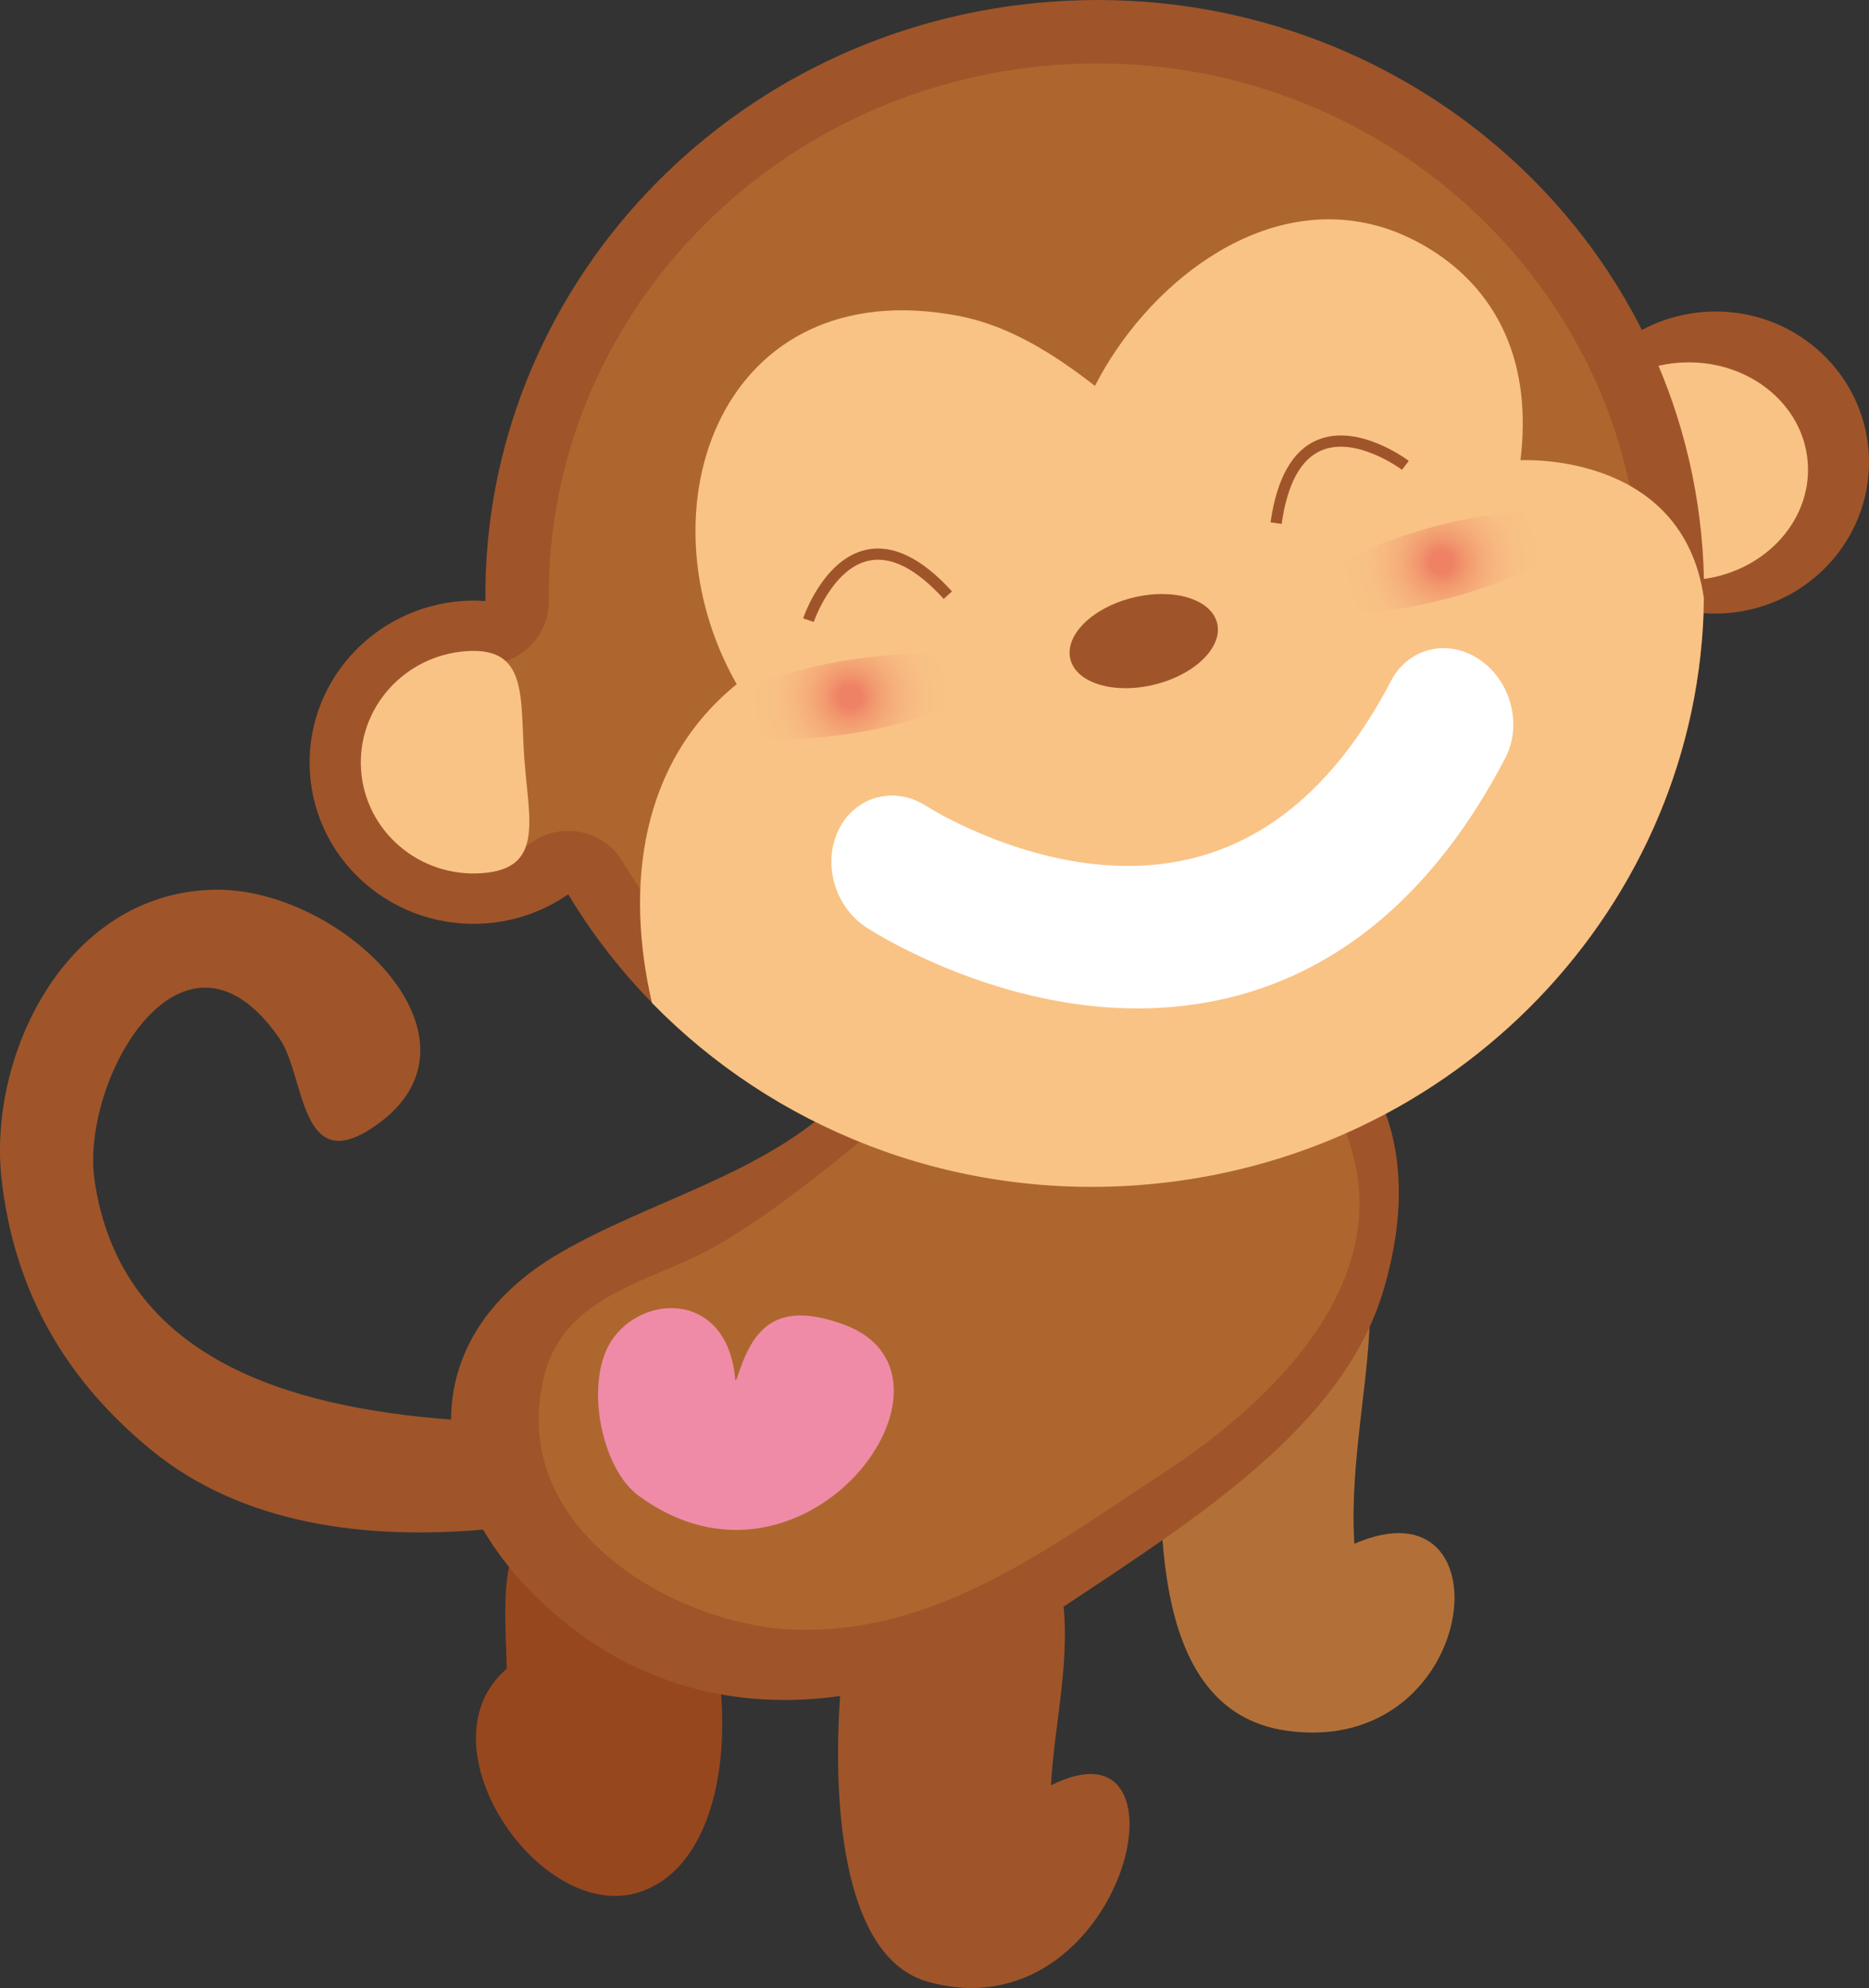 <?xml version="1.0" encoding="utf-8"?>
<!-- Generator: Adobe Illustrator 16.0.0, SVG Export Plug-In . SVG Version: 6.00 Build 0)  -->
<!DOCTYPE svg PUBLIC "-//W3C//DTD SVG 1.1//EN" "http://www.w3.org/Graphics/SVG/1.1/DTD/svg11.dtd">
<svg version="1.1" id="Layer_1" xmlns="http://www.w3.org/2000/svg" xmlns:xlink="http://www.w3.org/1999/xlink" x="0px" y="0px"
	 width="177.185px" height="188.452px" viewBox="0 0 177.185 188.452" enable-background="new 0 0 177.185 188.452"
	 xml:space="preserve">
<rect x="0" y="0" width="177.185" height="188.452" fill="#333333" stroke="none"/>
<path fill="#97471E" d="M60.905,179.269c-9.429,3.483-21.39-13.781-12.871-21.071c-0.086-5.667-1.106-12.65,4.173-15.416
	C67.777,134.622,75.045,174.046,60.905,179.269z"/>
<path fill="#B27038" d="M117.187,107.623c19.87,5.922,10.207,22.432,11.207,38.723c14.853-6.472,11.95,20.291-6.394,17.721
	c-13.71-1.92-12.052-21.818-11.812-32.897c0.154-7.209,1.973-14.185,3.922-21.083L117.187,107.623z"/>
<path fill="#9F5529" d="M131.188,122.194c-3.777,12.919-17.551,21.604-30.356,30.113c0.561,5.542-0.94,11.726-1.194,16.931
	c14.194-7.12,6.877,23.859-11.706,18.612c-7.798-2.201-9.054-15.971-8.29-27.072c-9.741,1.361-19.539-0.897-27.854-8.494
	c-2.48-2.264-4.495-4.728-5.988-7.283c-11.183,0.968-22.869-0.475-31.524-7.597c-7.979-6.562-12.915-14.887-14.126-25.621
	c-1.313-11.623,5.985-27.019,19.961-27.438c12.331-0.374,27.597,14.562,15.04,22.665c-6.77,4.372-6.223-5.043-8.646-8.556
	C17.365,85.22,7.564,102.37,8.97,111.936c2.492,16.963,18.621,21.481,33.795,22.636c0.018-5.987,3.229-11.701,10.395-15.842
	c8.623-4.982,19.253-7.421,26.474-14.465c5.663-5.524,6.508-12.674,15.163-14.287C110.114,87.126,139.394,94.127,131.188,122.194z"
	/>
<path fill="#9F5529" d="M177.148,42.808c0.564,7.889-5.488,14.746-13.514,15.322c-8.029,0.573-14.994-5.356-15.557-13.244
	c-0.566-7.886,5.486-14.744,13.514-15.318C169.619,28.993,176.582,34.921,177.148,42.808z"/>
<path fill="#F9C385" d="M171.38,43.861c0.406,5.687-4.389,10.662-10.711,11.114c-6.316,0.451-11.77-3.791-12.177-9.478
	c-0.408-5.687,4.387-10.661,10.708-11.114C165.519,33.935,170.974,38.176,171.38,43.861z"/>
<path fill="#9F5529" d="M161.41,52.136c2.215,30.983-21.792,57.946-53.622,60.221c-22.669,1.621-43.185-9.726-53.921-27.579
	c-2.237,1.545-4.906,2.548-7.831,2.757c-8.59,0.615-16.044-5.73-16.646-14.171c-0.606-8.44,5.87-15.781,14.462-16.396
	c0.733-0.052,1.453-0.036,2.166,0.01c-0.3-29.533,23.09-54.633,53.75-56.824C131.597-2.121,159.195,21.151,161.41,52.136z"/>
<path fill="#AD672E" d="M103.499,106.496c-18.23-0.002-35.271-9.512-44.475-24.82c-0.855-1.424-2.261-2.431-3.887-2.781
	c-0.419-0.089-0.845-0.136-1.27-0.136c-1.21,0-2.405,0.367-3.418,1.067c-1.438,0.994-3.112,1.584-4.842,1.707
	c-0.24,0.018-0.479,0.024-0.718,0.024c-4.981,0-9.153-3.787-9.499-8.623c-0.366-5.119,3.623-9.588,8.892-9.967
	c0.173-0.011,0.349-0.015,0.525-0.015c0.277,0,0.554,0.011,0.827,0.028c0.128,0.008,0.257,0.012,0.385,0.012
	c1.534,0,3.017-0.586,4.138-1.648c1.214-1.151,1.894-2.755,1.877-4.429C51.765,30.4,72.92,8.104,100.197,6.154
	c1.283-0.091,2.583-0.139,3.864-0.139c26.927,0,49.482,20.447,51.349,46.549c0.955,13.353-3.499,26.296-12.538,36.446
	c-9.079,10.196-21.691,16.356-35.512,17.345c-1.283,0.092-2.583,0.141-3.859,0.141H103.499z"/>
<path fill="#F9C385" d="M49.707,71.912c0.416,5.811,1.905,10.439-4.011,10.862c-5.916,0.425-11.048-3.946-11.463-9.759
	c-0.415-5.81,4.045-10.865,9.96-11.287C50.107,61.305,49.29,66.1,49.707,71.912z"/>
<path fill="#AD672E" d="M89.457,102.158c11.482-8.035,31.348-11.739,38.046,4.992c5.571,13.917-6.917,25.727-16.988,32.333
	c-11.258,7.385-21.769,15.437-35.191,14.999c-11.187-0.365-27.584-9.595-23.662-24.294c1.996-7.477,10.122-8.67,15.889-11.9
	C75.395,113.893,82.069,107.329,89.457,102.158z"/>
<path fill="#F9C385" d="M161.531,56.716c-0.326,29.018-23.495,53.479-53.743,55.641c-17.931,1.283-34.516-5.543-45.979-17.288
	c-2.567-11.046-1.128-22.789,8.032-30.208c-9.479-16.654-1.433-39.169,21-34.922c4.846,0.917,9.122,3.658,12.965,6.642
	c4.725-9.278,15.433-18.227,26.705-15.186c0,0,15.887,3.619,13.631,22.234C144.143,43.629,159.554,42.734,161.531,56.716z"/>
<path fill="#FFFFFF" d="M119.772,93.617c-5.587,1.956-11.055,2.236-15.762,1.797c-12.078-1.136-21.514-7.259-21.911-7.52
	c-3.013-1.979-4.157-6.146-2.561-9.307c1.594-3.152,5.319-4.113,8.328-2.15c0.16,0.104,7.592,4.818,16.717,5.556
	c11.583,0.936,20.762-4.938,27.292-17.454c1.634-3.133,5.384-4.039,8.378-2.021c2.991,2.02,4.089,6.198,2.455,9.333
	C136.109,84.498,127.819,90.798,119.772,93.617z"/>
<path fill="#9F5529" d="M115.386,59.069c0.558,2.277-2.104,4.887-5.946,5.83s-7.412-0.142-7.969-2.418
	c-0.556-2.276,2.105-4.887,5.947-5.829C111.259,55.711,114.828,56.793,115.386,59.069z M82.38,53.146
	c2.11-0.443,4.496,0.779,7.085,3.628l0.784-0.713c-2.861-3.148-5.582-4.474-8.089-3.952c-4.073,0.854-5.942,6.28-6.02,6.511
	l1.005,0.338C77.164,58.907,78.894,53.879,82.38,53.146z M125.313,42.683c3.287-1.356,7.558,1.819,7.599,1.852l0.641-0.846
	c-0.196-0.147-4.796-3.578-8.641-1.989c-2.367,0.977-3.867,3.606-4.46,7.818l1.052,0.148
	C122.04,45.855,123.322,43.506,125.313,42.683z"/>
<path fill="#EF8BA7" d="M69.833,130.735c1.366-4.227,3.232-7.706,10.151-5.179c13.211,4.825-3.688,27.923-19.5,16.189
	c-3.547-2.635-5.214-11.072-2.286-14.984c3.132-4.186,10.847-4.189,11.511,4.097L69.833,130.735z"/>
<radialGradient id="SVGID_1_" cx="136.676" cy="53.312" r="9.576" gradientUnits="userSpaceOnUse">
	<stop  offset="0.104" style="stop-color:#EF8164"/>
	<stop  offset="0.242" style="stop-color:#F2996F"/>
	<stop  offset="0.402" style="stop-color:#F5AC79"/>
	<stop  offset="0.573" style="stop-color:#F7B980"/>
	<stop  offset="0.761" style="stop-color:#F8C184"/>
	<stop  offset="1" style="stop-color:#F9C385"/>
</radialGradient>
<path fill="url(#SVGID_1_)" d="M149.316,49.897c0.497,1.846-4.755,4.87-11.74,6.755c-6.98,1.884-13.042,1.917-13.54,0.07
	c-0.498-1.844,4.755-4.869,11.74-6.754C142.756,48.086,148.818,48.055,149.316,49.897z"/>
<radialGradient id="SVGID_2_" cx="80.607" cy="66.046" r="9.576" gradientUnits="userSpaceOnUse">
	<stop  offset="0.104" style="stop-color:#EF8164"/>
	<stop  offset="0.242" style="stop-color:#F2996F"/>
	<stop  offset="0.402" style="stop-color:#F5AC79"/>
	<stop  offset="0.573" style="stop-color:#F7B980"/>
	<stop  offset="0.761" style="stop-color:#F8C184"/>
	<stop  offset="1" style="stop-color:#F9C385"/>
</radialGradient>
<path fill="url(#SVGID_2_)" d="M93.519,63.875c0.315,1.884-5.205,4.384-12.339,5.584c-7.129,1.198-13.166,0.645-13.482-1.241
	c-0.316-1.884,5.204-4.386,12.337-5.586C87.166,61.434,93.201,61.989,93.519,63.875z"/>
</svg>
